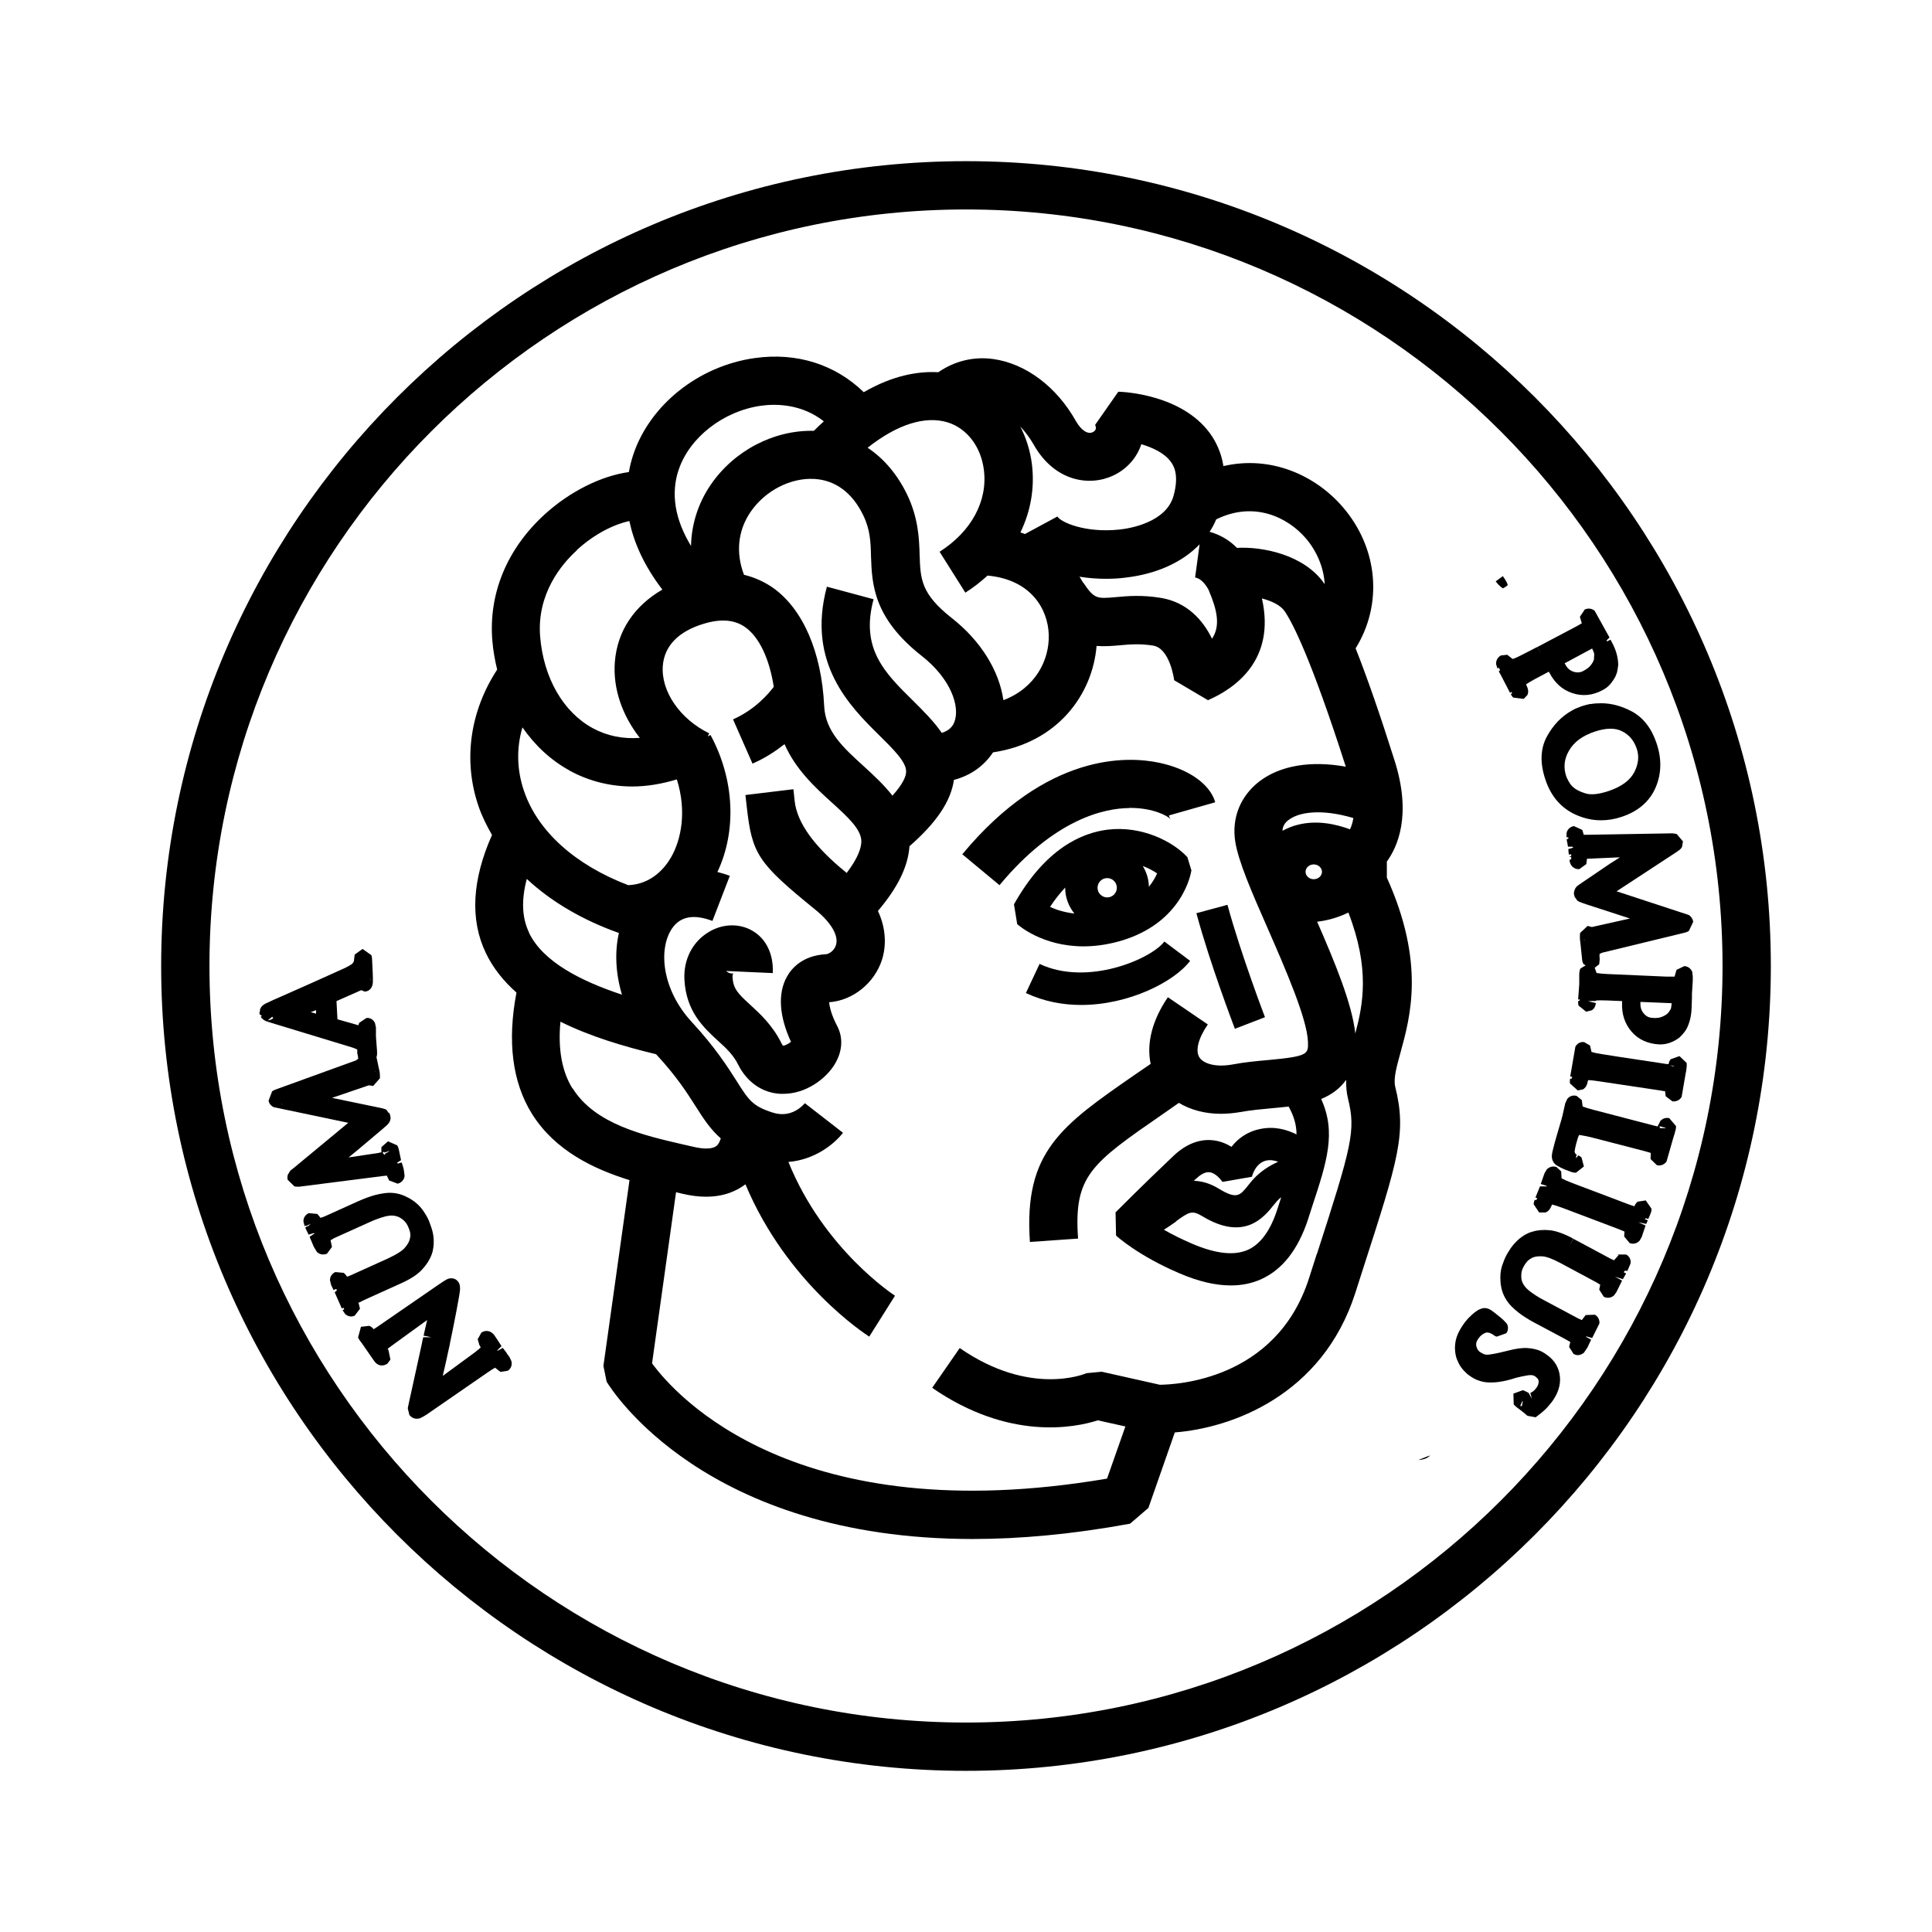 <?xml version="1.0" encoding="UTF-8"?>
<svg id="Graphics" xmlns="http://www.w3.org/2000/svg" viewBox="0 0 120 120">
  <defs>
    <style>
      .cls-1 {
        fill: #000;
        stroke-width: 0px;
      }
    </style>
  </defs>
  <g id="Numa_Pompilius_Bold" data-name="Numa Pompilius Bold">
    <path class="cls-1" d="M60,109.99c27.56,0,49.99-22.42,49.99-49.99S87.56,10.01,60,10.01,10.01,32.44,10.01,60s22.42,49.99,49.99,49.99ZM60,13.01c25.91,0,46.99,21.08,46.99,46.99s-21.08,46.99-46.99,46.99S13.01,85.91,13.01,60,34.09,13.01,60,13.01Z"/>
    <g>
      <path class="cls-1" d="M69.5,58.47c3.98-1.11,4.48-4.27,4.5-4.41l-.25-.82c-.92-1-2.86-1.96-4.94-1.71-1.58.19-3.87,1.14-5.83,4.64l.2,1.23c.08.07,1.56,1.38,4.12,1.38.66,0,1.4-.09,2.2-.31ZM69.37,55.14c0,.33-.27.6-.6.6s-.6-.27-.6-.6.27-.6.6-.6.6.27.6.6ZM71.36,55.07c-.01-.47-.15-.9-.38-1.28.34.13.65.29.89.46-.1.23-.26.52-.51.83ZM66.16,55.13s0,0,0,.01c0,.61.22,1.16.57,1.6-.63-.07-1.14-.24-1.51-.41.3-.46.62-.86.94-1.2Z"/>
      <path class="cls-1" d="M73.92,59.68l-1.6-1.2c-.81,1.08-4.77,2.8-7.75,1.39l-.85,1.81c1.11.52,2.28.74,3.43.74,2.99,0,5.81-1.46,6.77-2.74Z"/>
      <path class="cls-1" d="M70.14,50.18h.06c1.45,0,2.34.51,2.51.7,0,0-.07-.08-.11-.23l2.88-.82c-.32-1.13-1.67-2.08-3.51-2.46-1.91-.4-6.93-.66-12.2,5.69l2.31,1.92c3.43-4.13,6.53-4.78,8.06-4.79Z"/>
      <path class="cls-1" d="M76.7,63.9l1.87-.72s-1.5-3.92-2.33-6.98l-1.93.52c.85,3.16,2.33,7.01,2.39,7.18Z"/>
      <path class="cls-1" d="M88.1,90.68c.16,0,.31-.04.45-.09.09-.03.19-.1.29-.19-.08.03-.16.05-.23.08l-.51.2Z"/>
      <path class="cls-1" d="M93.35,35.78l-.45.33c.27.35.43.42.45.43,0,0,.06-.02.19-.11.06-.04.09-.07.11-.09-.02-.09-.1-.27-.3-.55Z"/>
      <path class="cls-1" d="M86.12,53.54c.68-.92,1.58-2.9.5-6.3-.89-2.82-1.7-5.15-2.42-6.97,1.69-2.72,1.42-6.2-.8-8.78-1.67-1.94-4.43-3.23-7.41-2.54-.14-.88-.49-1.56-.84-2.04-1.75-2.39-5.29-2.57-5.69-2.58l-1.44,2.06c.04.09.13.32-.14.45-.32.16-.73-.12-1.05-.68-1.2-2.14-3.12-3.58-5.14-3.86-1.23-.17-2.41.13-3.41.82-1.22-.07-2.8.18-4.63,1.24-1.76-1.71-4.14-2.49-6.77-2.12-3.49.49-6.52,2.91-7.55,6.01-.1.31-.2.67-.27,1.07-1.71.24-3.65,1.19-5.24,2.64-2.33,2.13-3.48,4.91-3.24,7.83.05.62.16,1.22.3,1.8-1.69,2.59-2.13,5.64-1.16,8.48.21.62.51,1.22.84,1.79-1.24,2.79-1.38,5.26-.38,7.34.45.94,1.11,1.75,1.9,2.45-.58,3.03-.26,5.57.96,7.53,1.44,2.3,3.84,3.43,6.06,4.12l-1.62,11.54.2.98c.28.46,6.07,9.77,22.74,9.77,2.92,0,6.16-.29,9.77-.95l1.14-.98,1.64-4.69c3.5-.27,9.16-2.28,11.21-8.66l.49-1.53c2.19-6.79,2.71-8.4,1.99-11.28-.12-.5.08-1.22.33-2.13.61-2.22,1.54-5.56-.85-10.86v-.99ZM80.04,50.93c.61-.48,2-.72,4.02-.12-.05.31-.13.54-.21.7-.87-.32-2.05-.59-3.25-.28-.33.08-.64.21-.94.37,0-.26.13-.48.37-.67ZM82.11,54.15c0,.25-.23.46-.51.46s-.51-.21-.51-.46.23-.46.51-.46.51.21.51.46ZM81.11,33.44c.66.77,1.11,1.78,1.17,2.85,0,0,0-.02-.01-.02-1.26-1.84-3.9-2.33-5.44-2.24-.45-.46-1.02-.81-1.7-1,.16-.24.3-.5.41-.77,2.35-1.16,4.45-.13,5.57,1.18ZM67.27,36.19h0c-.07-.12-.14-.25-.22-.37.55.09,1.1.13,1.65.13.4,0,.8-.02,1.18-.07,1.96-.22,3.56-.96,4.63-2.07l-.28,2.06c.34.05.62.38.83.75,0,.02.01.03.02.05.53,1.24.73,2.22.2,3-.57-1.17-1.56-2.26-3.15-2.53-1.19-.2-2.1-.12-2.84-.05-1.17.1-1.32.12-2.01-.91ZM62.32,43.47c-.26-1.79-1.38-3.65-3.2-5.08-1.92-1.51-1.95-2.42-2-3.92-.03-1.03-.08-2.3-.78-3.76-.61-1.25-1.44-2.23-2.45-2.9,1.83-1.45,3.58-2.01,4.99-1.57,1.19.38,2.05,1.51,2.23,2.94.25,1.94-.78,3.84-2.75,5.09l1.6,2.54c.51-.32.96-.68,1.38-1.06,2.7.25,3.75,2.08,3.8,3.67.05,1.59-.84,3.32-2.82,4.07ZM58.5,45.53c-.49-.72-1.14-1.36-1.78-2-1.77-1.74-3.29-3.24-2.46-6.31l-2.9-.78c-1.28,4.76,1.45,7.45,3.25,9.23.87.86,1.7,1.67,1.67,2.27,0,.24-.16.72-.85,1.48-.52-.67-1.15-1.25-1.75-1.8-1.3-1.18-2.42-2.19-2.49-3.78-.16-3.34-1.32-6.02-3.19-7.34-.45-.31-1.05-.62-1.79-.8-.52-1.37-.38-2.74.4-3.89.91-1.34,2.51-2.16,4.01-2.06,1.29.09,2.33.87,3,2.26.43.89.46,1.66.48,2.55.06,1.7.13,3.81,3.15,6.18,1.81,1.42,2.39,3.14,2.03,4.1-.13.35-.41.57-.79.68ZM69.16,29.53c.86-.41,1.46-1.12,1.73-1.94.7.21,1.44.55,1.83,1.09.14.19.55.76.17,2.12-.46,1.64-2.68,2.02-3.35,2.09-2.14.23-3.67-.46-3.86-.81l-2.02,1.09c-.09-.03-.18-.07-.28-.1.64-1.32.9-2.78.71-4.27-.11-.84-.36-1.61-.72-2.31.31.33.59.7.83,1.12,1.31,2.32,3.49,2.62,4.96,1.92ZM42.15,29.19c.67-2.02,2.78-3.66,5.12-3.99.94-.13,2.53-.11,3.9.97-.21.19-.41.38-.62.59-2.47-.06-4.96,1.22-6.42,3.37-.78,1.15-1.18,2.45-1.21,3.78-.99-1.63-1.27-3.23-.77-4.73ZM35.82,34.17c1.15-1.05,2.36-1.61,3.27-1.81.27,1.28.87,2.72,2.05,4.26-1.74,1.01-2.8,2.57-2.95,4.49-.13,1.66.46,3.33,1.55,4.72-1.05.08-2.03-.12-2.92-.6-1.84-1-3.06-3.13-3.27-5.68-.22-2.66,1.33-4.51,2.28-5.37ZM32.86,57.92c-.45-.93-.48-2.04-.14-3.33,1.51,1.41,3.45,2.55,5.72,3.36-.27,1.2-.2,2.52.19,3.83-2.51-.83-4.91-2.03-5.78-3.86ZM35.37,47.86c1.21.66,2.53.99,3.91.99.9,0,1.83-.16,2.76-.44.62,1.96.28,3.73-.36,4.84-.36.63-1.19,1.67-2.66,1.73-3.3-1.26-5.63-3.35-6.48-5.87-.44-1.3-.47-2.65-.09-3.93.78,1.12,1.76,2.04,2.93,2.68ZM35.56,67.61c-.66-1.06-.91-2.45-.75-4.15,1.85.92,3.95,1.54,5.94,2.02,0,0,.01.02.02.02,1.28,1.38,1.93,2.42,2.46,3.25.47.74.9,1.4,1.54,1.96-.06.18-.14.36-.26.46-.24.2-.77.22-1.44.06l-.66-.15c-2.43-.56-5.46-1.26-6.84-3.48ZM81.79,77.88l-.49,1.53c-2.04,6.34-8.32,6.59-9.26,6.6l-3.61-.81-.94.09c-.14.06-3.52,1.46-7.88-1.56l-1.71,2.47c4.79,3.31,8.88,2.47,10.29,2.02l1.71.38-1.14,3.24c-19.3,3.28-26.78-5.14-28.26-7.16l1.49-10.63.37.09c.55.13,1.04.19,1.49.19,1.14,0,1.92-.37,2.45-.77,2.59,6.17,7.46,9.31,7.69,9.46l1.6-2.54s-4.41-2.84-6.62-8.31c1.62-.13,2.83-1.09,3.39-1.81l-2.37-1.84c-.13.16-.86.96-2.01.58-1.24-.4-1.47-.76-2.23-1.96-.56-.88-1.33-2.09-2.79-3.67-1.86-2.02-2.08-4.53-1.22-5.8.51-.75,1.35-.91,2.51-.47l1.08-2.8c-.26-.1-.51-.17-.77-.24,1.2-2.54,1.07-5.74-.43-8.51l-.17.09.09-.19c-1.82-.89-3.01-2.62-2.88-4.21.1-1.23.98-2.13,2.55-2.6,1.06-.32,1.9-.25,2.56.21.88.62,1.51,1.97,1.78,3.71-.38.5-1.21,1.44-2.53,2.02l1.21,2.75c.78-.34,1.43-.77,1.99-1.21.68,1.56,1.89,2.68,2.94,3.63.98.89,1.82,1.65,1.83,2.4,0,.38-.18,1.01-.91,1.97-.02-.02-.04-.03-.06-.05q-2.95-2.4-3.17-4.41l-.08-.74-2.98.36.08.71c.33,2.97.69,3.51,4.26,6.41.99.8,1.47,1.63,1.28,2.21-.11.35-.44.55-.63.56-1.46.08-2.14.9-2.41,1.39-.58,1.03-.49,2.45.25,4.05-.16.13-.41.25-.49.24-.01,0-.06-.06-.11-.17-.55-1.1-1.31-1.8-1.92-2.36-.77-.7-1.08-1.01-1.11-1.75,0-.18.05-.22.06-.22-.02.01-.13.04-.27-.02-.08-.03-.14-.08-.19-.12l2.9.13c.05-1.16-.4-2.12-1.25-2.62-.81-.48-1.86-.46-2.73.07-1,.6-1.57,1.7-1.51,2.94.1,2,1.2,3,2.08,3.81.52.47.96.88,1.26,1.49.55,1.09,1.5,1.75,2.62,1.81.06,0,.11,0,.17,0,1.4,0,2.61-.9,3.17-1.78.51-.8.58-1.67.2-2.41-.39-.74-.49-1.25-.51-1.5,1.46-.1,2.81-1.18,3.28-2.63.18-.56.38-1.69-.25-3.04,1.24-1.46,1.87-2.76,1.96-4.02,1.68-1.47,2.57-2.79,2.76-4.12,1.04-.27,1.87-.87,2.43-1.71,4.01-.6,6.18-3.59,6.43-6.61.5.04.98,0,1.44-.04.62-.06,1.27-.11,2.08.02,1.05.18,1.3,2.14,1.3,2.15l2.1,1.24c1.72-.75,4.21-2.52,3.35-6.32.58.15,1.15.41,1.41.79.5.73,1.65,2.96,3.8,9.66-2.17-.39-4.08-.08-5.39.93-1.16.91-1.7,2.25-1.48,3.7.19,1.25,1.04,3.19,2.03,5.44,1.09,2.49,2.44,5.59,2.49,7.02.02.76.03.9-2.46,1.13-.68.06-1.46.13-2.25.28-1.08.19-1.8-.08-2.03-.44-.27-.41-.07-1.2.52-2.05l-2.48-1.69c-.98,1.43-1.34,2.88-1.07,4.14-.32.22-.62.43-.92.63-4.64,3.21-6.97,4.82-6.58,10.43l2.99-.21c-.27-3.9.79-4.64,5.29-7.75.31-.22.64-.44.97-.68.73.44,1.63.68,2.62.68.39,0,.79-.04,1.21-.11.66-.12,1.34-.18,1.99-.24.31-.03.65-.06,1-.1.32.58.49,1.13.49,1.73-.6-.3-1.37-.52-2.24-.34-.82.16-1.4.6-1.8,1.11-.31-.19-.67-.34-1.09-.4-.6-.08-1.52.02-2.51.96-1.9,1.8-3.6,3.51-3.6,3.51l.03,1.44c.05.05,1.38,1.26,3.97,2.36,1.17.5,2.22.74,3.16.74.69,0,1.33-.13,1.91-.4,1.3-.59,2.27-1.84,2.88-3.69l.25-.78c.93-2.81,1.52-4.63.57-6.71.61-.25,1.16-.63,1.55-1.19,0,.39.02.78.12,1.18.49,1.97.24,2.91-1.93,9.63ZM73.04,75.86c.81-.59,1-.7,1.62-.33,2.62,1.6,3.85.07,4.44-.67.07-.09.15-.18.22-.26.08-.09.17-.17.26-.24l-.25.77c-.42,1.3-1.03,2.13-1.8,2.49-.84.38-1.98.27-3.46-.36-.7-.3-1.29-.6-1.78-.88.28-.17.53-.35.76-.51ZM74.15,73.34s.07-.07.11-.1c.23-.22.56-.47.87-.43.37.04.71.47.8.6l1.83-.32s.19-.86.91-1.01c.25-.05.5,0,.72.08-.52.23-1.09.58-1.56,1.1-.1.11-.2.23-.3.36-.52.65-.71.89-1.83.21-.57-.35-1.08-.47-1.55-.49ZM84.18,64.19c-.2-1.83-1.25-4.38-2.37-6.94.76-.09,1.41-.31,1.94-.57,1.35,3.49.91,5.72.43,7.51Z"/>
    </g>
    <g>
      <path class="cls-1" d="M31.48,84.05l-.25-.33-.31.17s-.04,0-.05,0l.28-.28-.24-.37c-.05-.08-.12-.18-.18-.27-.05-.08-.11-.14-.19-.2-.19-.13-.43-.14-.64,0l-.23.41.1.35.09.16c-.05.05-.16.15-.37.31l-1.99,1.46c.12-.52.25-1.08.38-1.7.03-.12.06-.25.08-.39l.1-.48c.1-.51.2-.98.28-1.41l.13-.71c.06-.32.09-.52.1-.63.01-.16.01-.35-.09-.5-.13-.2-.4-.33-.72-.18-.06.03-.23.13-.49.31l-3.86,2.66c-.09.06-.15.1-.2.13-.07-.09-.15-.16-.27-.21l-.52.06-.18.66c.02.06.06.11.1.18.05.07.1.14.15.2l.72,1.04c.05.07.09.12.13.16.19.19.47.22.72.05l.19-.25-.12-.59s-.02-.04-.05-.08c.04-.04.12-.1.23-.18l2.22-1.61-.22.97.49.1h-.51s-.05.2-.05.2c-.02.08-.03.15-.04.21l-.53,2.42c-.16.72-.25,1.12-.28,1.27l-.02.11c-.02.07-.04.15-.04.22l.1.4c.09.12.25.23.46.23.07,0,.16-.01.24-.05.09-.04.2-.1.37-.21l3.78-2.61c.23-.16.38-.25.47-.3l.33.26.46-.07c.2-.13.29-.37.22-.61l-.11-.23c-.05-.08-.11-.16-.17-.23Z"/>
      <path class="cls-1" d="M22.3,80.91l.04-.02c.1-.06.23-.12.4-.2l2.17-.98h0c.6-.27,1.03-.55,1.31-.86.28-.3.48-.62.59-.93.06-.15.09-.31.11-.46.02-.14.02-.27.02-.42-.01-.28-.06-.54-.14-.77-.07-.21-.13-.37-.17-.47-.09-.21-.22-.42-.38-.65-.18-.25-.42-.47-.72-.66-.05-.03-.11-.07-.18-.1-.06-.03-.13-.07-.2-.1-.4-.18-.83-.24-1.26-.18-.39.05-.76.15-1.13.29l-.25.1c-.08.03-.17.07-.26.11l-1.88.85c-.17.08-.31.14-.44.18,0,0-.01,0-.02,0l-.2-.24-.53-.05c-.22.1-.35.31-.33.53l.07.28.1-.05.04.07s0,0,0,0l-.1.08c.02.05.05.1.05.1l.16.33.31-.1s.04.02.06.02l-.31.21.26.62.2.33c.17.15.39.19.62.1l.31-.42-.09-.43h.03c.1-.07.23-.14.4-.21l2.02-.91c.35-.16.67-.27.97-.35.25-.06.47-.07.67-.01.15.04.29.12.42.23.13.11.23.24.3.4.06.12.1.25.13.36.02.09.03.2.01.3l-.02.11s-.02.08-.04.13c-.06.16-.17.32-.33.49-.12.12-.38.32-.96.59l-2.12.96c-.17.08-.31.14-.42.18h-.01s0,0,0,0c0,0-.01,0-.02,0l-.02-.02s0,.02.01.02h0s-.09-.13-.09-.13h-.01s-.09-.1-.09-.1l-.53-.05c-.22.1-.35.31-.33.53l.07.28.15.31.15-.07s.04.05.07.07l-.15.14.44,1,.12-.04.03.09-.1.06.16.24c.11.1.25.15.38.15.07,0,.14-.02.21-.05l.33-.43-.1-.42ZM20.7,79.78h0s0-.01-.01-.02v.02ZM19.11,76.2s-.04-.04-.06-.07l.25-.12-.2.18Z"/>
      <path class="cls-1" d="M24.04,73.05l.13.27.53.2c.25-.06.42-.27.43-.5l-.05-.37c-.01-.06-.03-.12-.05-.19l-.08-.26-.23.07s-.04-.03-.06-.05l.25-.16-.14-.67c-.02-.07-.04-.16-.1-.25l-.57-.25-.41.36v.33s-.04,0-.04,0c-.06,0-.11.02-.13.03l-1.87.28.21-.17c.19-.15.29-.24.33-.27l1.6-1.35c.12-.1.21-.18.26-.23.06-.06.21-.21.21-.45l-.03-.17h0s-.06-.14-.06-.14l-.03.02-.13-.19c-.08-.05-.17-.08-.3-.11l-3.09-.64,2.29-.78.27.04.42-.48c0-.08,0-.16-.01-.32-.01-.08-.03-.18-.06-.3l-.15-.71.02-.02c.02-.08.03-.17.02-.32l-.07-.93v-.15s0-.24,0-.24c0-.06,0-.11,0-.16l-.06-.28c-.1-.2-.29-.34-.53-.31l-.45.3-.05.15s-.09-.02-.14-.04l-1.16-.33-.06-1.13,1.54-.68.21.09c.29-.01.5-.24.51-.59v-.26c0-.27-.02-.52-.03-.75l-.02-.42c0-.08-.02-.16-.04-.24l-.55-.39-.49.35-.05.42s-.02.04-.08.13c0,0-.09.1-.49.29l-.93.42c-.38.17-.77.35-1.18.53-.6.27-1.17.52-1.69.75-.53.23-.84.37-.91.41-.13.05-.21.1-.27.13-.2.12-.27.27-.29.38h.02s-.04.13-.04.13v.11s.15.12.15.12l-.08.04c.07.11.17.2.32.27.05.02.14.05.27.09l5.06,1.54h.01c.13.04.23.09.34.14v.23s.04.17.04.17c0,.04.01.1.02.17-.05.05-.11.08-.16.11l-4.91,1.78h0c-.12.04-.21.08-.28.14l-.22.58c.04.18.16.33.33.4l4.62.97-3.44,2.85c-.06.04-.12.08-.17.14l-.14.23c-.03.1-.04.22-.01.32l.42.41c.05.01.12.02.28.02l5.25-.67c.07,0,.14-.02.21-.02ZM23.88,72.05h0s0,0,0,0h0ZM23.87,71.54v.05s.31-.1.31-.1c0,0,0,.01,0,.02l-.28.16.02.09s-.04-.04-.07-.07h-.02s-.06-.1-.06-.1c.03-.03.07-.05.09-.05ZM23.28,66.54v-.02s.06.03.08.05l-.08-.04ZM19.3,62.87l.33-.13v.22s-.33-.09-.33-.09ZM22.98,60.77s.04.06.08.17l-.09-.17h.01ZM16.64,63.37h0s.27-.22.27-.22l.05.08s.03-.01.04-.02c-.09.1-.22.16-.36.16ZM17.52,68.62l-.05-.16.06.16s0,0,0,0Z"/>
      <path class="cls-1" d="M93.12,41.53s.02.03.03.05l.03.04-.09.08c.03.06.07.13.12.21l.58,1.12.1-.05.03.07-.08.07c.05.1.11.18.16.21l.64.08.23-.24c.04-.09.1-.27-.04-.56l-.04-.11s.01,0,.02-.01c.13-.09.32-.2.56-.33l.83-.44s0,0,0,0l.05.09c.33.62.8,1.04,1.41,1.24.62.21,1.25.15,1.87-.18.22-.11.4-.26.54-.44.12-.16.22-.31.28-.44.02-.05.04-.1.08-.21l.04-.19c.01-.08.03-.17.04-.29,0-.17-.02-.37-.08-.62-.06-.24-.16-.51-.33-.82l-.07-.13-.21.11s-.02-.04-.03-.07l.18-.17-.92-1.66c-.17-.15-.42-.18-.62-.08l-.3.45.12.41-.05.02c-.09.06-.22.13-.39.22l-2.31,1.22.23.44-.24-.44-.91.47c-.25.13-.44.22-.59.27-.01,0-.03,0-.04.01l-.33-.26-.39.04c-.21.11-.33.33-.3.56l.08.25.09-.05ZM99.02,40.88l-.03.11s-.03.09-.05.13c-.03.05-.06.1-.09.14-.07.1-.15.18-.23.24-.11.08-.2.13-.27.17-.2.11-.4.12-.62.05-.23-.08-.39-.22-.51-.46-.01-.02-.02-.04-.04-.06l1.71-.92c.03.06.07.15.11.25.02.06.03.16,0,.35Z"/>
      <path class="cls-1" d="M98.8,43.72c-.18.03-.35.08-.51.13h-.01c-.1.04-.2.08-.31.12s-.21.09-.31.15c-.65.35-1.18.9-1.57,1.61-.42.76-.45,1.67-.1,2.7.35,1.05,1,1.79,1.92,2.19.5.22,1.01.33,1.53.33.43,0,.86-.07,1.3-.22,1.02-.34,1.73-.96,2.1-1.83.36-.85.38-1.77.05-2.74-.31-.93-.83-1.59-1.53-1.97-.64-.34-1.28-.51-1.9-.51-.22,0-.44.01-.65.05ZM100.75,45.42c.44.22.74.58.91,1.08.16.47.11.95-.15,1.46-.26.5-.78.89-1.56,1.16-.62.21-1.12.27-1.47.16-.37-.11-.65-.26-.83-.45-.1-.1-.17-.21-.23-.32-.06-.11-.11-.21-.14-.3-.18-.54-.13-1.06.17-1.58.31-.54.83-.93,1.61-1.19.69-.23,1.26-.24,1.69-.02Z"/>
      <path class="cls-1" d="M104.61,60.01l-.48.23-.12.42h-.04c-.11,0-.26,0-.45,0l-3.65-.16c-.28-.01-.49-.03-.65-.06-.02,0-.04,0-.05,0l-.12-.33.28-.22.03-.29s0-.09-.01-.17c0-.04,0-.1,0-.17.05-.04.12-.07.18-.09l5.07-1.23h0c.12-.03.22-.06.3-.12l.27-.57c-.03-.17-.13-.33-.28-.42l-4.48-1.47,3.74-2.45.19-.14c.07-.06.12-.13.14-.19l.05-.32-.38-.45c-.05-.02-.12-.03-.27-.05l-5.29.09c-.08,0-.15,0-.22,0l-.09-.3-.52-.24c-.25.04-.43.23-.46.45v.25s.1-.01.1-.01l.02.09-.11.04c0,.06.02.12.03.18l.05.28h.27s.04.04.06.06l-.31.09.03.34.15-.02s0,.08,0,.11l-.13.06h.13s0,.06,0,.08c0,.02,0,.04,0,.06l-.11.04c.01.1.04.19.07.26.1.21.33.34.55.31l.43-.31.04-.33,2.05-.09c-.08.05-.15.09-.22.14-.2.13-.31.2-.38.24l-1.71,1.16c-.13.09-.23.16-.29.2-.07.05-.24.19-.26.49v.06s0,0,0,0l.06.21h.02s.13.19.13.19c.07.05.15.09.27.13.06.02.17.06.32.11l2.68.87-2.37.53-.26-.07-.46.43c-.02.07-.02.16-.02.31,0,.08.01.18.03.3l.11,1.06c.01.1.04.19.08.27l.14.08-.33.2c-.05.11-.06.21-.07.33v.11c0,.07,0,.14,0,.22v.12s0,.2,0,.2l-.07.94h.11s0,.04,0,.05l-.11.06c0,.1,0,.19.03.27l.47.38.35-.09c.08-.05.23-.18.25-.45l-.49-.11.37-.02s.02.04.02.07v-.07s.12,0,.12,0v-.03s.02,0,.02,0c.16-.01.37-.01.65,0l.94.04s0,.06,0,.11c-.03.7.17,1.3.59,1.79.43.49,1,.75,1.71.79.03,0,.05,0,.08,0,.22,0,.42-.04.61-.11.19-.07.35-.16.48-.25.04-.03.08-.06.12-.09l.17-.18c.05-.06.11-.13.18-.23.1-.15.18-.34.25-.57.07-.23.12-.52.13-.87l.02-.61v-.23s.04-.66.04-.66c0-.03,0-.07.01-.15v-.26s-.03-.29-.03-.29c-.08-.21-.27-.35-.49-.36ZM103.8,62.58c-.01.07-.05.15-.17.31-.02.02-.05.05-.08.08-.04.03-.07.06-.11.08-.05.03-.09.05-.15.08-.11.05-.22.08-.31.09-.13.01-.24.02-.32,0-.23,0-.41-.09-.56-.27-.16-.18-.22-.39-.21-.66,0-.02,0-.04,0-.06l1.94.08c0,.07-.02.15-.03.25ZM97.72,51.98l.06-.03h.02s-.08.03-.08.03ZM98.42,58.41s-.04-.04-.06-.06l.07.04h-.01Z"/>
      <path class="cls-1" d="M104.28,65.61l-.51.18c-.07.08-.11.18-.13.3h-.05c-.11,0-.26-.03-.45-.06l-2.59-.39c-.38-.06-.72-.11-1.01-.16-.27-.04-.49-.08-.63-.13-.02,0-.04-.01-.06-.02l-.09-.39-.36-.21c-.22-.04-.43.07-.55.28l-.32,1.85.12.02-.02.09s0,.02,0,.02l-.11.02c-.02.11-.02.2,0,.29l.48.43.33-.07c.08-.05.23-.17.28-.46l.03-.11s.01,0,.02,0c.16,0,.38.03.65.07l3.61.54c.19.03.33.05.42.07h.06s0,.01,0,.01c0,0,.02,0,.02,0l.04.31.42.32s.06,0,.09,0c.2,0,.38-.11.48-.28l.25-1.46c.02-.07.03-.15.04-.22l.02-.16c.01-.1.01-.19,0-.27l-.44-.42ZM104.12,66.23h-.25s-.13-.07-.13-.07c0,0,0,0,0,0h0s-.02,0-.02,0l.4.09ZM98.16,66.13h0s0,0,0,0h0Z"/>
      <path class="cls-1" d="M103.15,69.58l-.19.38h-.03c-.11-.03-.26-.06-.44-.11l-3.53-.92c-.27-.07-.48-.14-.62-.19-.02,0-.03-.01-.04-.02l-.05-.39-.32-.26c-.23-.07-.47.02-.59.2l-.12.26-.17.76c-.03.11-.06.22-.09.33l-.29.99c-.06.21-.13.46-.2.74-.07.27-.09.42-.08.54.01.12.07.35.32.51l.08.04h0s.16.09.16.09c.06.03.13.06.22.1l.26.1c.11.04.19.07.22.08.08.02.15.03.24.03h0l.49-.39-.15-.56c-.06-.05-.13-.1-.2-.13l-.13.18v-.09s-.02,0-.02,0l.06-.12-.09-.07-.05-.12c.02-.15.05-.32.1-.5.08-.3.13-.45.18-.54.05,0,.12,0,.22.03.27.04.68.14,1.23.29l2.55.66c.18.05.33.09.45.13h0s0,0,0,0v.08s-.01.3-.01.3l.39.38c.23.06.46-.03.6-.22l.44-1.54s.02-.07.05-.15l.07-.26c.02-.07.04-.17.03-.26l-.42-.49c-.18-.04-.38,0-.51.14ZM103.46,70.04s0,.02-.01.03h-.35s-.01-.08-.02-.12l.38.1ZM98.27,68.84h0s0,.01,0,.02v-.02Z"/>
      <path class="cls-1" d="M101.71,74.65c-.09.07-.15.16-.2.28l-.04-.02c-.11-.03-.25-.08-.43-.15l-3.41-1.29c-.26-.1-.46-.19-.59-.26-.02,0-.03-.02-.05-.03l-.02-.42-.29-.27c-.21-.08-.45-.02-.61.15l-.14.24-.23.66.35.11s.02.03.03.04h-.43s-.28.69-.28.69l.11.04-.05.11h-.11c-.04.09-.06.18-.06.27l.34.51h.37c.09-.01.26-.1.38-.38l.05-.11s.01,0,.02,0c.15.04.36.1.62.2l3.41,1.29c.17.07.31.12.44.18,0,0,0,0,.01,0,0,0,0,.01,0,.02l-.02.29.34.41c.07.02.13.04.2.04.15,0,.3-.06.42-.19l.13-.23.24-.71-.45-.2s0,0,0,0l.49.1.1-.22-.19-.08s.03-.03.05-.05l.17.04c.03-.07.06-.13.09-.21l.06-.15c.04-.1.05-.18.05-.27l-.36-.52-.52.08Z"/>
      <path class="cls-1" d="M100.54,77.95l-.29.33-.04-.02c-.1-.04-.24-.11-.4-.2l-2.09-1.12-.24.44.23-.45c-.58-.31-1.06-.48-1.47-.52-.41-.04-.78,0-1.09.1-.15.04-.3.11-.44.19-.12.07-.23.15-.34.24-.21.18-.39.38-.53.58-.13.19-.21.33-.26.42-.11.2-.2.43-.29.7-.09.29-.12.62-.09.97,0,.06.01.13.02.2.01.07.03.14.04.22.1.42.31.79.62,1.11.27.27.58.51.92.72l.23.14c.08.05.16.09.25.14l1.82.97c.17.09.29.16.41.23h.01s.01.01.02.02l-.03.06h.01s-.06.24-.06.24l.28.44c.08.04.17.07.26.07.13,0,.26-.05.38-.15l.21-.31c.03-.05.06-.11.09-.19l.15-.31-.31-.17s0-.02-.01-.04l.38.11.45-.9c.03-.23-.09-.45-.28-.55l-.57.02-.24.31-.05-.02c-.1-.04-.24-.11-.4-.2l-1.95-1.04c-.34-.18-.63-.37-.87-.56-.2-.16-.34-.33-.42-.52-.06-.14-.08-.29-.07-.47,0-.17.05-.33.13-.48.06-.12.13-.23.21-.32.06-.08.14-.14.24-.2.03-.02.06-.03.08-.05.04-.02.08-.03.13-.05.16-.05.36-.06.59-.04.17.02.49.11,1.05.41l2.05,1.1c.16.08.28.15.41.24h0s.01,0,.02.01l-.03.06h.01s-.05.24-.05.24l.28.44c.2.11.45.09.64-.08l.15-.21.35-.71-.44-.24.49.15.2-.35-.15-.08s.03-.03.04-.05l.04-.05.15.02.2-.47c.03-.23-.08-.45-.28-.55h-.54ZM100.33,80.27h0s.03-.06.03-.06c0,.02-.02.04-.03.06Z"/>
      <polygon class="cls-1" points="94.88 87.94 94.88 87.94 94.88 87.94 94.88 87.94"/>
      <path class="cls-1" d="M96.1,84.17c-.05-.04-.1-.07-.15-.11-.06-.04-.13-.08-.19-.11-.25-.13-.56-.2-.9-.22-.33-.02-.72.04-1.19.16l-.46.11c-.21.05-.4.09-.55.11-.13.02-.24.04-.32.03-.08,0-.15-.02-.21-.05-.06-.03-.13-.06-.24-.14l-.02-.02c-.09-.08-.15-.2-.18-.36,0-.05-.04-.19.15-.45.11-.15.24-.26.41-.33.07-.03.17-.06.41.06l.09.06c.06.04.14.1.22.11l.59-.21c.13-.18.14-.43.02-.61l-.23-.24s-.1-.09-.14-.12l-.21-.17c-.08-.07-.18-.14-.27-.21-.12-.09-.2-.14-.26-.16-.11-.05-.29-.09-.51,0l-.05.03h-.04c-.2.12-.38.26-.53.41-.16.15-.3.31-.42.48-.15.21-.28.43-.38.66-.11.25-.16.52-.17.79,0,.2.02.38.06.56.04.16.1.3.17.44.09.18.2.33.33.47.12.12.22.22.31.28.11.08.23.16.35.22.13.07.28.12.42.16.25.07.52.08.84.06.29-.02.63-.08,1.05-.2l.25-.08c.29-.07.52-.12.71-.15.17-.03.28-.02.32-.01.04,0,.08.02.12.04.03.01.06.03.09.06.15.11.17.2.18.27,0,.13-.03.25-.12.38-.12.17-.2.23-.24.26-.09.06-.14.08-.16.09l.09.33s-.01,0-.02-.02l-.18-.32-.18-.09c-.07-.04-.13-.06-.18-.07l-.58.21.02.67c.05.06.11.12.2.19l.28.21c.07.06.13.11.18.14l.12.11s.08.06.08.06l.5.09.34-.26s.05-.05.08-.07c.1-.08.2-.17.3-.28.09-.1.19-.22.3-.36.37-.51.54-1.03.49-1.55-.05-.54-.32-1-.77-1.33ZM94.42,87.34l.13-.31s.02.01.03.02l-.05.28s-.07,0-.1,0Z"/>
    </g>
  </g>
</svg>